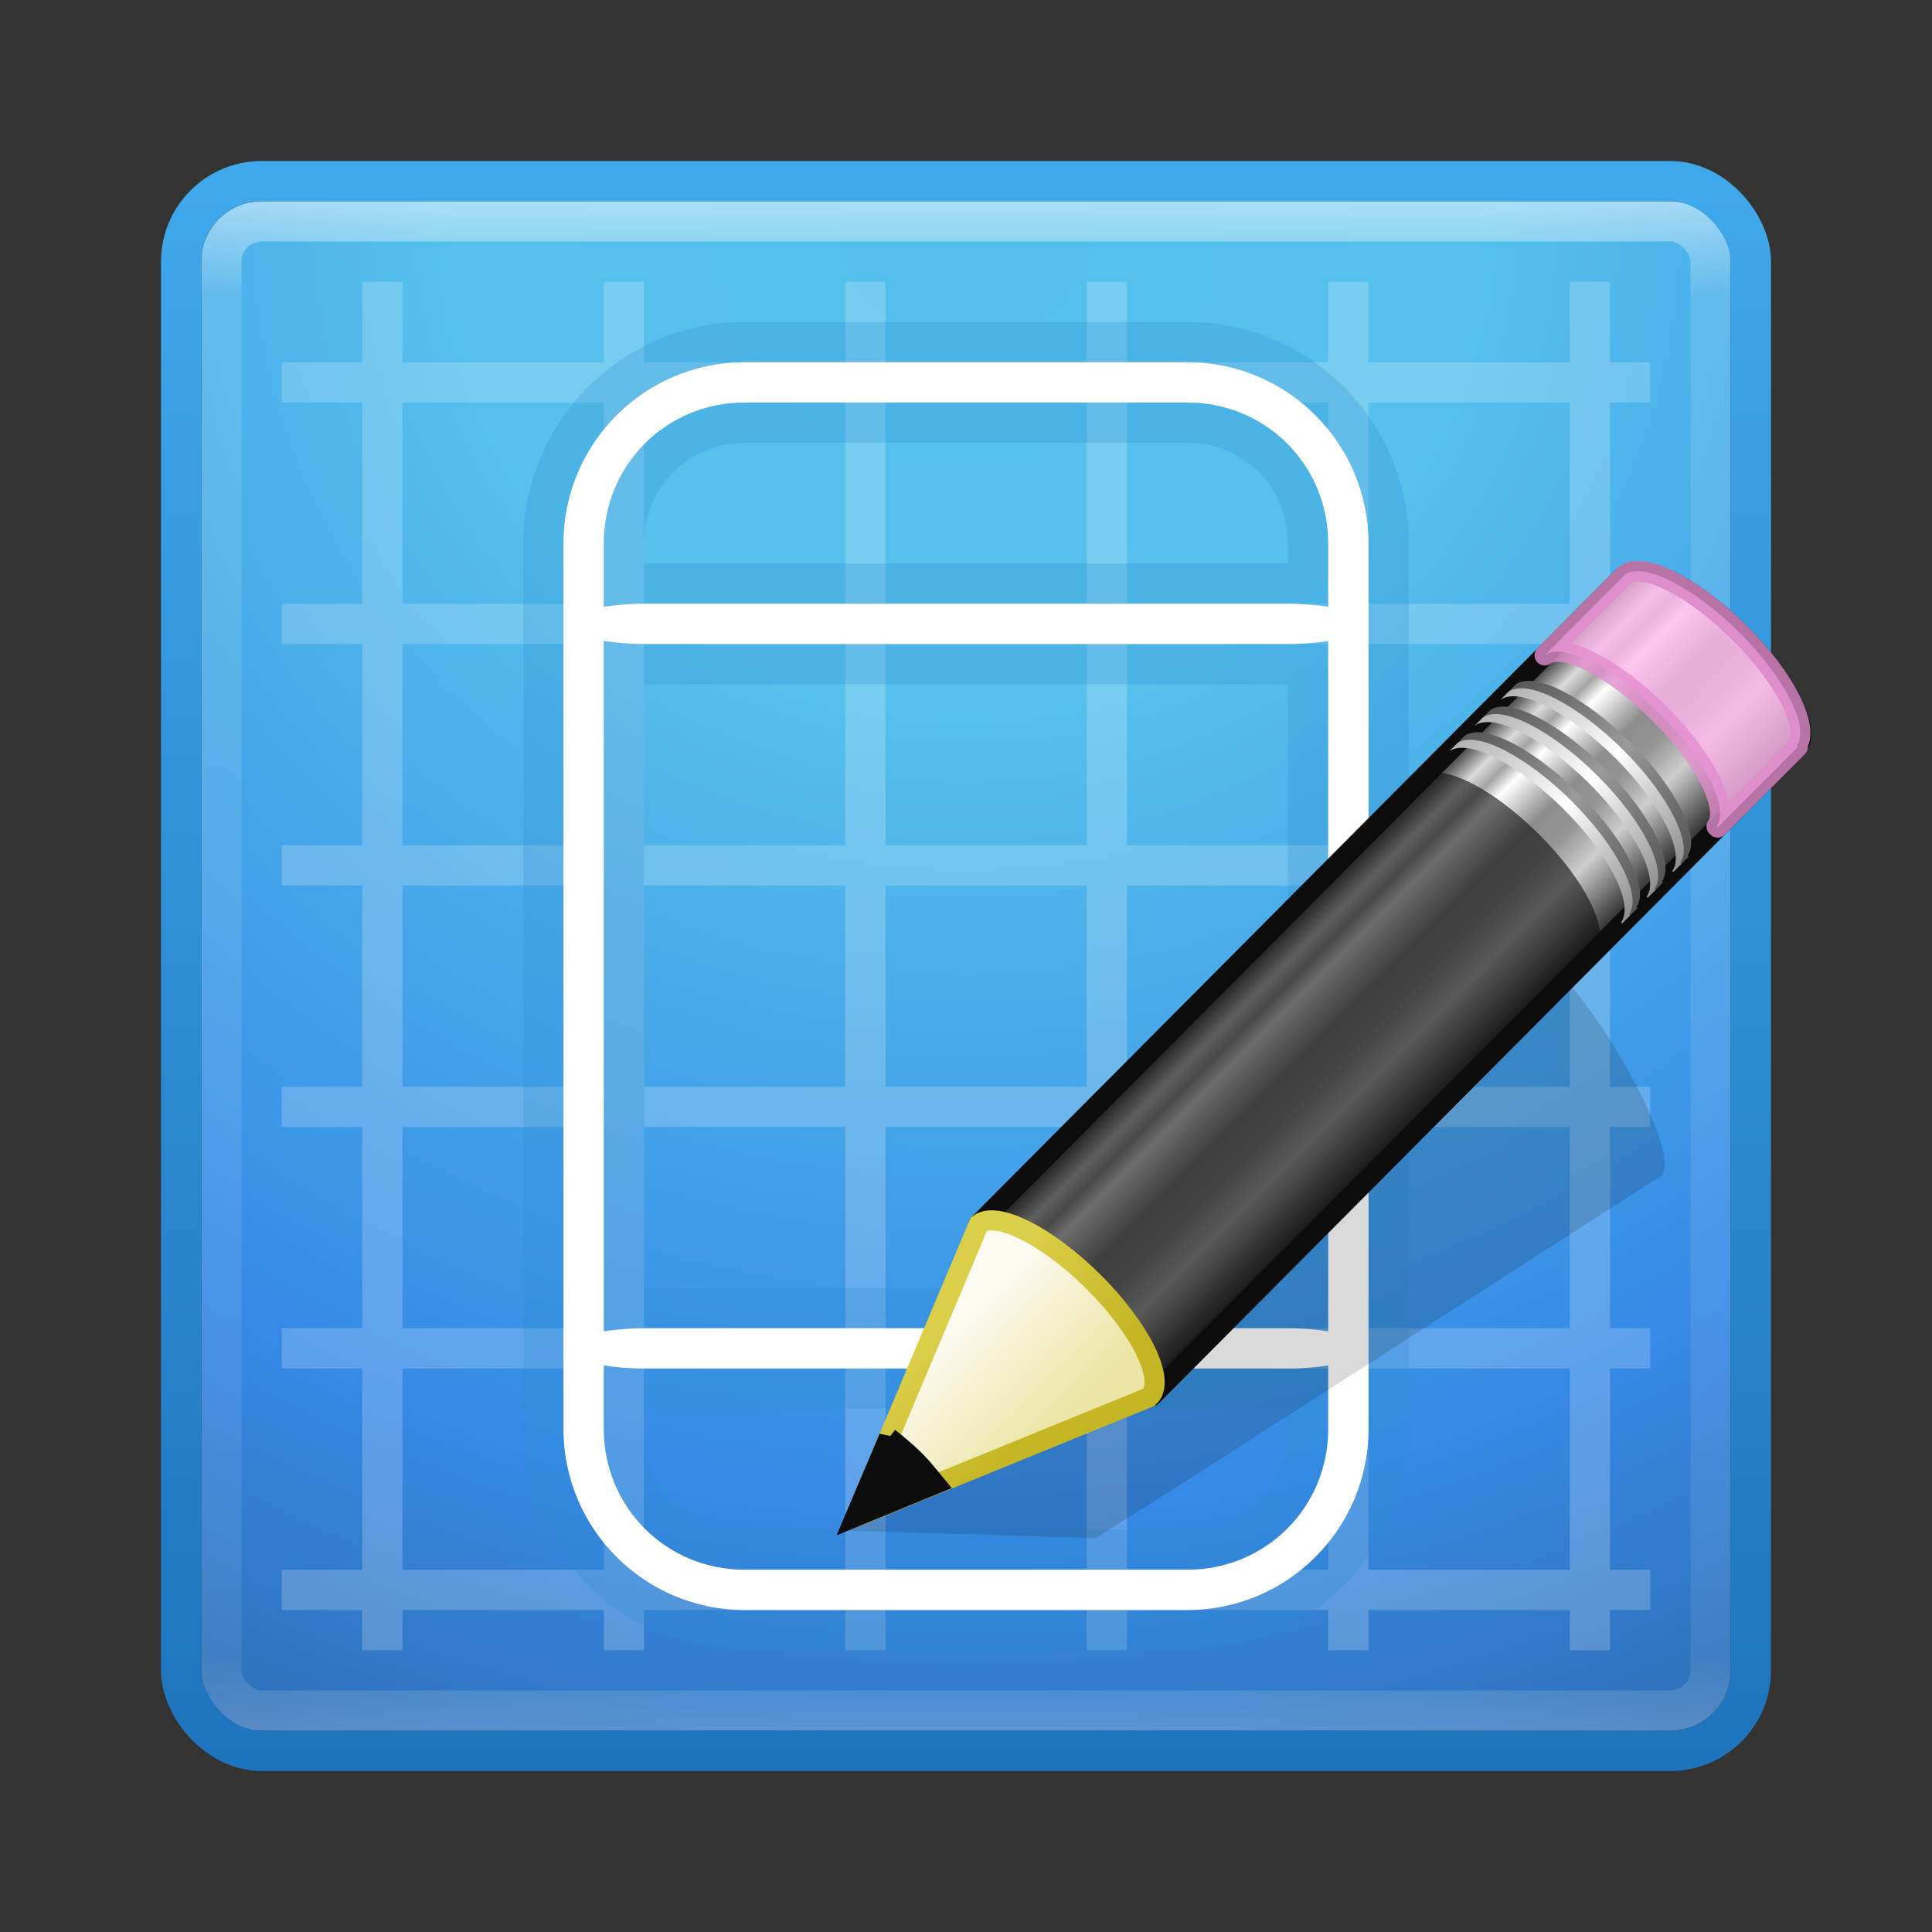 <?xml version="1.0" encoding="UTF-8" standalone="no"?>
<svg
   xmlns:dc="http://purl.org/dc/elements/1.1/"
   xmlns:cc="http://creativecommons.org/ns#"
   xmlns:rdf="http://www.w3.org/1999/02/22-rdf-syntax-ns#"
   xmlns:svg="http://www.w3.org/2000/svg"
   xmlns="http://www.w3.org/2000/svg"
   xmlns:xlink="http://www.w3.org/1999/xlink"
   xmlns:sodipodi="http://sodipodi.sourceforge.net/DTD/sodipodi-0.dtd"
   xmlns:inkscape="http://www.inkscape.org/namespaces/inkscape"
   height="48"
   width="48"
   version="1.1"
   id="svg2"
   inkscape:version="0.91 r13725"
   sodipodi:docname="Pencil.svg">
  <rect width="100%" height="100%" fill="#333333" stroke="none"/>
  <sodipodi:namedview
     pagecolor="#ffffff"
     bordercolor="#666666"
     borderopacity="1"
     objecttolerance="10"
     gridtolerance="10"
     guidetolerance="10"
     inkscape:pageopacity="0"
     inkscape:pageshadow="2"
     inkscape:window-width="1535"
     inkscape:window-height="876"
     id="namedview139"
     showgrid="false"
     inkscape:zoom="4.9166667"
     inkscape:cx="-9.7627119"
     inkscape:cy="24"
     inkscape:window-x="65"
     inkscape:window-y="24"
     inkscape:window-maximized="1"
     inkscape:current-layer="svg2" />
  <defs
     id="defs4">
    <linearGradient
       id="h"
       y2="43"
       gradientUnits="userSpaceOnUse"
       x2="24"
       gradientTransform="translate(1.17e-5,1)"
       y1="5"
       x1="24">
      <stop
         stop-color="#fff"
         offset="0"
         id="stop7" />
      <stop
         stop-color="#fff"
         stop-opacity=".235"
         offset=".063"
         id="stop9" />
      <stop
         stop-color="#fff"
         stop-opacity=".157"
         offset=".951"
         id="stop11" />
      <stop
         stop-color="#fff"
         stop-opacity=".392"
         offset="1"
         id="stop13" />
    </linearGradient>
    <radialGradient
       id="c"
       gradientUnits="userSpaceOnUse"
       cy="8.45"
       cx="7.496"
       gradientTransform="matrix(1.893e-8,2.277,-2.409,-4.1952e-8,44.354,-10.501)"
       r="20">
      <stop
         stop-color="#54bfec"
         offset="0"
         id="stop16" />
      <stop
         stop-color="#55c1ec"
         offset=".262"
         id="stop18" />
      <stop
         stop-color="#3689e6"
         offset=".705"
         id="stop20" />
      <stop
         stop-color="#2b63a0"
         offset="1"
         id="stop22" />
    </radialGradient>
    <radialGradient
       id="e"
       gradientUnits="userSpaceOnUse"
       cy="43.5"
       cx="4.993"
       gradientTransform="matrix(2.004 0 0 1.4 27.988 -17.4)"
       r="2.5">
      <stop
         stop-color="#181818"
         offset="0"
         id="stop25" />
      <stop
         stop-color="#181818"
         stop-opacity="0"
         offset="1"
         id="stop27" />
    </radialGradient>
    <radialGradient
       id="d"
       gradientUnits="userSpaceOnUse"
       cy="43.5"
       cx="4.993"
       gradientTransform="matrix(2.004 0 0 1.4 -20.012 -104.4)"
       r="2.5">
      <stop
         stop-color="#181818"
         offset="0"
         id="stop30" />
      <stop
         stop-color="#181818"
         stop-opacity="0"
         offset="1"
         id="stop32" />
    </radialGradient>
    <linearGradient
       id="f"
       y2="39.999"
       gradientUnits="userSpaceOnUse"
       x2="25.058"
       y1="47.028"
       x1="25.058">
      <stop
         stop-color="#181818"
         stop-opacity="0"
         offset="0"
         id="stop35" />
      <stop
         stop-color="#181818"
         offset=".5"
         id="stop37" />
      <stop
         stop-color="#181818"
         stop-opacity="0"
         offset="1"
         id="stop39" />
    </linearGradient>
    <linearGradient
       id="g"
       y2="44.858"
       gradientUnits="userSpaceOnUse"
       x2=".857"
       gradientTransform="translate(41.286,0)"
       y1="5.714"
       x1=".857">
      <stop
         stop-color="#3fa8ea"
         offset="0"
         id="stop42" />
      <stop
         stop-color="#1e74bc"
         offset="1"
         id="stop44" />
    </linearGradient>
    <linearGradient
       id="q"
       y2="26.03"
       gradientUnits="userSpaceOnUse"
       x2="9"
       gradientTransform="matrix(0.638,-0.641,0.86,0.855,19.339,17.731)"
       y1="29.057"
       x1="9">
      <stop
         stop-color="#ece5a5"
         offset="0"
         id="stop47" />
      <stop
         stop-color="#fcfbf2"
         offset="1"
         id="stop49" />
    </linearGradient>
    <linearGradient
       id="p"
       y2="41.392"
       gradientUnits="userSpaceOnUse"
       x2="9.522"
       gradientTransform="matrix(0.56,0.024,0.024,0.56,42.547,14.104)"
       y1="37.372"
       x1="5.518">
      <stop
         stop-color="#dbce48"
         offset="0"
         id="stop52" />
      <stop
         stop-color="#c5b625"
         offset="1"
         id="stop54" />
    </linearGradient>
    <linearGradient
       id="o"
       y2="30"
       xlink:href="#b"
       gradientUnits="userSpaceOnUse"
       x2="30.038"
       gradientTransform="matrix(0.638,-0.641,0.86,0.855,20.671,16.392)"
       y1="24.99"
       x1="30.038" />
    <linearGradient
       id="b">
      <stop
         stop-color="#b1b1b1"
         offset="0"
         id="stop58" />
      <stop
         stop-color="#fff"
         offset=".5"
         id="stop60" />
      <stop
         stop-color="#8f8f8f"
         offset="1"
         id="stop62" />
    </linearGradient>
    <linearGradient
       id="n"
       y2="30"
       xlink:href="#a"
       gradientUnits="userSpaceOnUse"
       x2="30.038"
       gradientTransform="matrix(0.638,-0.641,0.86,0.855,20.854,16.208)"
       y1="24.99"
       x1="30.038" />
    <linearGradient
       id="a">
      <stop
         stop-color="#565656"
         offset="0"
         id="stop66" />
      <stop
         stop-color="#9a9a9a"
         offset=".5"
         id="stop68" />
      <stop
         stop-color="#545454"
         offset="1"
         id="stop70" />
    </linearGradient>
    <linearGradient
       id="m"
       y2="30"
       xlink:href="#b"
       gradientUnits="userSpaceOnUse"
       x2="30.038"
       gradientTransform="matrix(0.638,-0.641,0.86,0.855,20.033,17.033)"
       y1="24.99"
       x1="30.038" />
    <linearGradient
       id="l"
       y2="30"
       xlink:href="#a"
       gradientUnits="userSpaceOnUse"
       x2="30.038"
       gradientTransform="matrix(0.638,-0.641,0.86,0.855,20.216,16.849)"
       y1="24.99"
       x1="30.038" />
    <linearGradient
       id="k"
       y2="30"
       xlink:href="#b"
       gradientUnits="userSpaceOnUse"
       x2="30.038"
       gradientTransform="matrix(0.638,-0.641,0.86,0.855,19.398,17.671)"
       y1="24.99"
       x1="30.038" />
    <linearGradient
       id="j"
       y2="30"
       xlink:href="#a"
       gradientUnits="userSpaceOnUse"
       x2="30.038"
       gradientTransform="matrix(0.638,-0.641,0.86,0.855,19.581,17.487)"
       y1="24.99"
       x1="30.038" />
    <linearGradient
       id="i"
       y2="31.211"
       gradientUnits="userSpaceOnUse"
       x2="23.576"
       gradientTransform="matrix(0.657,-0.66,0.735,0.731,21.987,20.863)"
       y1="25.357"
       x1="23.576">
      <stop
         stop-color="#181818"
         offset="0"
         id="stop77" />
      <stop
         stop-color="#dbdbdb"
         offset=".135"
         id="stop79" />
      <stop
         stop-color="#a4a4a4"
         offset=".202"
         id="stop81" />
      <stop
         stop-color="#fff"
         offset=".27"
         id="stop83" />
      <stop
         stop-color="#8d8d8d"
         offset=".447"
         id="stop85" />
      <stop
         stop-color="#959595"
         offset=".571"
         id="stop87" />
      <stop
         stop-color="#cecece"
         offset=".72"
         id="stop89" />
      <stop
         stop-color="#181818"
         offset="1"
         id="stop91" />
    </linearGradient>
  </defs>
  <g
     id="g4269"
     transform="translate(0,-1)">
    <rect
       id="rect101"
       x="5"
       y="6"
       width="38"
       height="38"
       ry="1.503"
       rx="1.503"
       style="color:#000000;fill:url(#c)" />
    <rect
       id="rect103"
       x="5.5"
       y="6.5"
       width="37"
       height="37"
       ry="1"
       rx="1"
       style="opacity:0.5;fill:none;stroke:url(#h);stroke-linecap:round;stroke-linejoin:round" />
    <rect
       id="rect105"
       x="4.5"
       y="5.5"
       width="39"
       height="39"
       ry="2"
       rx="2"
       style="color:#000000;fill:none;stroke:url(#g);stroke-linecap:round;stroke-linejoin:round" />
    <path
       id="path107"
       d="m 9,8 0,2 -2,0 0,1 2,0 0,5 -2,0 0,1 2,0 0,5 -2,0 0,1 2,0 0,5 -2,0 0,1 2,0 0,5 -2,0 0,1 2,0 0,5 -2,0 0,1 2,0 0,1 1,0 0,-1 5,0 0,1 1,0 0,-1 5,0 0,1 1,0 0,-1 5,0 0,1 1,0 0,-1 5,0 0,1 1,0 0,-1 5,0 0,1 1,0 0,-1 1,0 0,-1 -1,0 0,-5 1,0 0,-1 -1,0 0,-5 1,0 0,-1 -1,0 0,-5 1,0 0,-1 -1,0 0,-5 1,0 0,-1 -1,0 0,-5 1,0 0,-1 -1,0 0,-2 -1,0 0,2 -5,0 0,-2 -1,0 0,2 -5,0 0,-2 -1,0 0,2 -5,0 0,-2 -1,0 0,2 -5,0 0,-2 -1,0 0,2 -5,0 0,-2 -1,0 z m 1,3 5,0 0,5 -5,0 0,-5 z m 6,0 5,0 0,5 -5,0 0,-5 z m 6,0 5,0 0,5 -5,0 0,-5 z m 6,0 5,0 0,5 -5,0 0,-5 z m 6,0 5,0 0,5 -5,0 0,-5 z m -24,6 5,0 0,5 -5,0 0,-5 z m 6,0 5,0 0,5 -5,0 0,-5 z m 6,0 5,0 0,5 -5,0 0,-5 z m 6,0 5,0 0,5 -5,0 0,-5 z m 6,0 5,0 0,5 -5,0 0,-5 z m -24,6 5,0 0,5 -5,0 0,-5 z m 6,0 5,0 0,5 -5,0 0,-5 z m 6,0 5,0 0,5 -5,0 0,-5 z m 6,0 5,0 0,5 -5,0 0,-5 z m 6,0 5,0 0,5 -5,0 0,-5 z m -24,6 5,0 0,5 -5,0 0,-5 z m 6,0 5,0 0,5 -5,0 0,-5 z m 6,0 5,0 0,5 -5,0 0,-5 z m 6,0 5,0 0,5 -5,0 0,-5 z m 6,0 5,0 0,5 -5,0 0,-5 z m -24,6 5,0 0,5 -5,0 0,-5 z m 6,0 5,0 0,5 -5,0 0,-5 z m 6,0 5,0 0,5 -5,0 0,-5 z m 6,0 5,0 0,5 -5,0 0,-5 z m 6,0 5,0 0,5 -5,0 0,-5 z"
       inkscape:connector-curvature="0"
       style="opacity:0.2;fill:#ffffff" />
    <path
       id="path109"
       d="M 18.5,10 C 16.016,10 14,12.016 14,14.5 l 0,2 0,18 0,2 c 0,2.484 2.016,4.5 4.5,4.5 l 11,0 c 2.484,0 4.5,-2.016 4.5,-4.5 l 0,-2 0,-18 0,-2 C 34,12.016 31.984,10 29.5,10 l -11,0 z m 0,1 11,0 c 1.948,0 3.5,1.552 3.5,3.5 l 0,1.576 c -0.298,-0.044 -0.627,-0.076 -1,-0.076 l -16,0 c -0.373,0 -0.702,0.032 -1,0.076 l 0,-1.576 c 0,-1.948 1.552,-3.5 3.5,-3.5 z M 15,16.924 C 15.298,16.968 15.627,17 16,17 l 16,0 c 0.373,0 0.702,-0.032 1,-0.076 l 0,17.152 c -0.298,-0.044 -0.627,-0.076 -1,-0.076 l -16,0 c -0.373,0 -0.702,0.032 -1,0.076 l 0,-17.152 z m 0,18 C 15.298,34.968 15.627,35 16,35 l 16,0 c 0.373,0 0.702,-0.032 1,-0.076 l 0,1.576 c 0,1.948 -1.552,3.5 -3.5,3.5 l -11,0 c -1.948,0 -3.5,-1.552 -3.5,-3.5 l 0,-1.576 z"
       style="color:#000000;text-indent:0;text-decoration:none;text-decoration-line:none;text-decoration-style:solid;text-decoration-color:#000000;text-transform:none;block-progression:tb;white-space:normal;opacity:0.25;isolation:auto;mix-blend-mode:normal;solid-color:#000000;fill:#ffffff;stroke:#2e8ed3;stroke-width:2;stroke-linecap:round;stroke-linejoin:round;color-rendering:auto;image-rendering:auto;shape-rendering:auto"
       inkscape:connector-curvature="0" />
    <path
       id="path111"
       d="M 18.5,10 C 16.016,10 14,12.016 14,14.5 l 0,2 0,18 0,2 c 0,2.484 2.016,4.5 4.5,4.5 l 11,0 c 2.484,0 4.5,-2.016 4.5,-4.5 l 0,-2 0,-18 0,-2 C 34,12.016 31.984,10 29.5,10 l -11,0 z m 0,1 11,0 c 1.948,0 3.5,1.552 3.5,3.5 l 0,1.576 c -0.298,-0.044 -0.627,-0.076 -1,-0.076 l -16,0 c -0.373,0 -0.702,0.032 -1,0.076 l 0,-1.576 c 0,-1.948 1.552,-3.5 3.5,-3.5 z M 15,16.924 C 15.298,16.968 15.627,17 16,17 l 16,0 c 0.373,0 0.702,-0.032 1,-0.076 l 0,17.152 c -0.298,-0.044 -0.627,-0.076 -1,-0.076 l -16,0 c -0.373,0 -0.702,0.032 -1,0.076 l 0,-17.152 z m 0,18 C 15.298,34.968 15.627,35 16,35 l 16,0 c 0.373,0 0.702,-0.032 1,-0.076 l 0,1.576 c 0,1.948 -1.552,3.5 -3.5,3.5 l -11,0 c -1.948,0 -3.5,-1.552 -3.5,-3.5 l 0,-1.576 z"
       style="color:#000000;text-indent:0;text-decoration:none;text-decoration-line:none;text-decoration-style:solid;text-decoration-color:#000000;text-transform:none;block-progression:tb;white-space:normal;isolation:auto;mix-blend-mode:normal;solid-color:#000000;fill:#ffffff;color-rendering:auto;image-rendering:auto;shape-rendering:auto"
       inkscape:connector-curvature="0" />
    <g
       id="g113"
       transform="translate(-23.614,-0.62)">
      <path
         id="path115"
         d="m 61.469,24.944 c -0.173,-0.102 -0.307,-0.075 -0.396,-0.019 l -11.796,7.511 -2.171,1.386 -0.067,0.028 -2.57,5.792 6.37,0.192 0.053,-0.035 2.185,-1.379 11.793,-7.576 c 0.354,-0.227 -0.206,-1.731 -1.257,-3.381 -0.788,-1.237 -1.624,-2.214 -2.144,-2.52 z"
         inkscape:connector-curvature="0"
         style="opacity:0.15;fill:#0c0c0c;fill-rule:evenodd" />
      <path
         id="path117"
         d="m 47.934,32.028 c 0.446,-0.335 1.697,0.293 2.847,1.437 1.147,1.141 1.751,2.363 1.424,2.813 -0.001,0.002 0.028,0.025 0.027,0.027 l 16.01,-16.088 c 0.407,-0.409 -0.225,-1.7 -1.411,-2.88 -1.186,-1.18 -2.48,-1.806 -2.887,-1.397 l -16.01,16.089 z"
         style="fill:url(#i);stroke:#0c0c0c;stroke-width:0.5;stroke-linejoin:round"
         inkscape:connector-curvature="0" />
      <path
         id="path119"
         d="m 61.99,17.903 c 0.446,-0.335 1.697,0.293 2.847,1.437 1.147,1.141 1.751,2.363 1.424,2.813 -0.001,0.002 0.028,0.025 0.027,0.027 l 1.954,-1.964 0.04,-0.04 c 0.001,-0.002 -0.028,-0.025 -0.027,-0.027 0.327,-0.45 -0.277,-1.672 -1.424,-2.813 -1.15,-1.144 -2.401,-1.772 -2.847,-1.437 L 63.944,15.94 61.99,17.903 l 3e-6,0 z"
         inkscape:connector-curvature="0"
         style="opacity:0.8;fill:#ffb6ed;stroke:#e28ccd;stroke-width:0.5;stroke-linejoin:round" />
      <path
         id="path121"
         d="m 47.934,32.028 c 0.446,-0.335 1.697,0.293 2.847,1.437 1.147,1.141 1.751,2.363 1.424,2.813 -0.001,0.002 0.028,0.025 0.027,0.027 l 11.026,-11.08 0.04,-0.04 c 0.001,-0.002 -0.028,-0.025 -0.027,-0.027 0.327,-0.45 -0.277,-1.672 -1.424,-2.813 -1.15,-1.144 -2.401,-1.772 -2.847,-1.437 l -0.04,0.04 -11.026,11.08 -5e-6,0 z"
         inkscape:connector-curvature="0"
         style="opacity:0.6;fill:#0c0c0c" />
      <path
         id="path123"
         d="m 59.8,20.104 c 0.446,-0.335 1.697,0.293 2.847,1.437 1.147,1.141 1.751,2.363 1.424,2.813 -0.001,0.002 0.028,0.025 0.027,0.027 l 0.2,-0.2 C 64.299,24.179 64.27,24.156 64.271,24.154 64.598,23.704 63.994,22.482 62.847,21.341 61.697,20.197 60.446,19.569 60,19.904 l -0.199,0.2 0,1e-6 z"
         style="fill:url(#j)"
         inkscape:connector-curvature="0" />
      <path
         id="path125"
         d="m 59.617,20.288 c 0.446,-0.335 1.697,0.293 2.847,1.437 1.147,1.141 1.751,2.363 1.424,2.813 -0.001,0.002 0.028,0.025 0.027,0.027 l 0.199,-0.2 c 0.001,-0.002 -0.028,-0.025 -0.027,-0.027 0.327,-0.45 -0.277,-1.672 -1.424,-2.813 -1.15,-1.144 -2.401,-1.772 -2.847,-1.437 L 59.617,20.288 l 0,1e-6 z"
         style="fill:url(#k)"
         inkscape:connector-curvature="0" />
      <path
         id="path127"
         d="m 60.435,19.466 c 0.446,-0.335 1.697,0.293 2.847,1.437 1.147,1.141 1.751,2.363 1.424,2.813 -0.001,0.002 0.028,0.025 0.027,0.027 l 0.199,-0.2 c 0.001,-0.002 -0.028,-0.025 -0.027,-0.027 0.327,-0.45 -0.277,-1.672 -1.424,-2.813 -1.15,-1.144 -2.401,-1.772 -2.847,-1.437 L 60.435,19.466 Z"
         style="fill:url(#l)"
         inkscape:connector-curvature="0" />
      <path
         id="path129"
         d="m 60.252,19.65 c 0.446,-0.335 1.697,0.293 2.847,1.437 1.147,1.141 1.751,2.363 1.424,2.813 -0.001,0.002 0.028,0.025 0.027,0.027 l 0.199,-0.2 c 0.001,-0.002 -0.028,-0.025 -0.027,-0.027 0.327,-0.45 -0.277,-1.672 -1.424,-2.813 -1.15,-1.144 -2.401,-1.772 -2.847,-1.437 l -0.199,0.2 z"
         style="fill:url(#m)"
         inkscape:connector-curvature="0" />
      <path
         id="path131"
         d="m 61.073,18.825 c 0.446,-0.335 1.697,0.293 2.847,1.437 1.147,1.141 1.751,2.363 1.424,2.813 -0.001,0.002 0.028,0.025 0.027,0.027 l 0.199,-0.2 c 0.001,-0.002 -0.028,-0.025 -0.027,-0.027 0.327,-0.45 -0.277,-1.672 -1.424,-2.813 -1.15,-1.144 -2.401,-1.772 -2.847,-1.437 L 61.073,18.825 l 10e-7,0 z"
         style="fill:url(#n)"
         inkscape:connector-curvature="0" />
      <path
         id="path133"
         d="m 60.89,19.009 c 0.446,-0.335 1.697,0.293 2.847,1.437 1.147,1.141 1.751,2.363 1.424,2.813 -0.001,0.002 0.028,0.025 0.027,0.027 l 0.199,-0.2 c 0.001,-0.002 -0.028,-0.025 -0.027,-0.027 0.327,-0.45 -0.277,-1.672 -1.424,-2.813 -1.15,-1.144 -2.401,-1.772 -2.847,-1.437 L 60.89,19.009 Z"
         style="fill:url(#o)"
         inkscape:connector-curvature="0" />
      <path
         id="path135"
         d="m 44.866,39.31 7.284,-2.971 0.062,-0.062 c 0.327,-0.45 -0.285,-1.672 -1.432,-2.813 -1.15,-1.144 -2.4,-1.768 -2.845,-1.434 l -3.068,7.279 -5e-6,0 z"
         style="fill:url(#q);fill-rule:evenodd;stroke:url(#p);stroke-width:0.5"
         inkscape:connector-curvature="0" />
      <path
         id="path137"
         d="m 45.697,37.339 -0.832,1.964 1.987,-0.814 c -0.159,-0.192 -0.306,-0.385 -0.497,-0.576 -0.22,-0.219 -0.437,-0.396 -0.658,-0.574 z"
         inkscape:connector-curvature="0"
         style="fill:#0c0c0c;fill-rule:evenodd;stroke:#0c0c0c;stroke-width:0.5" />
    </g>
  </g>
</svg>
